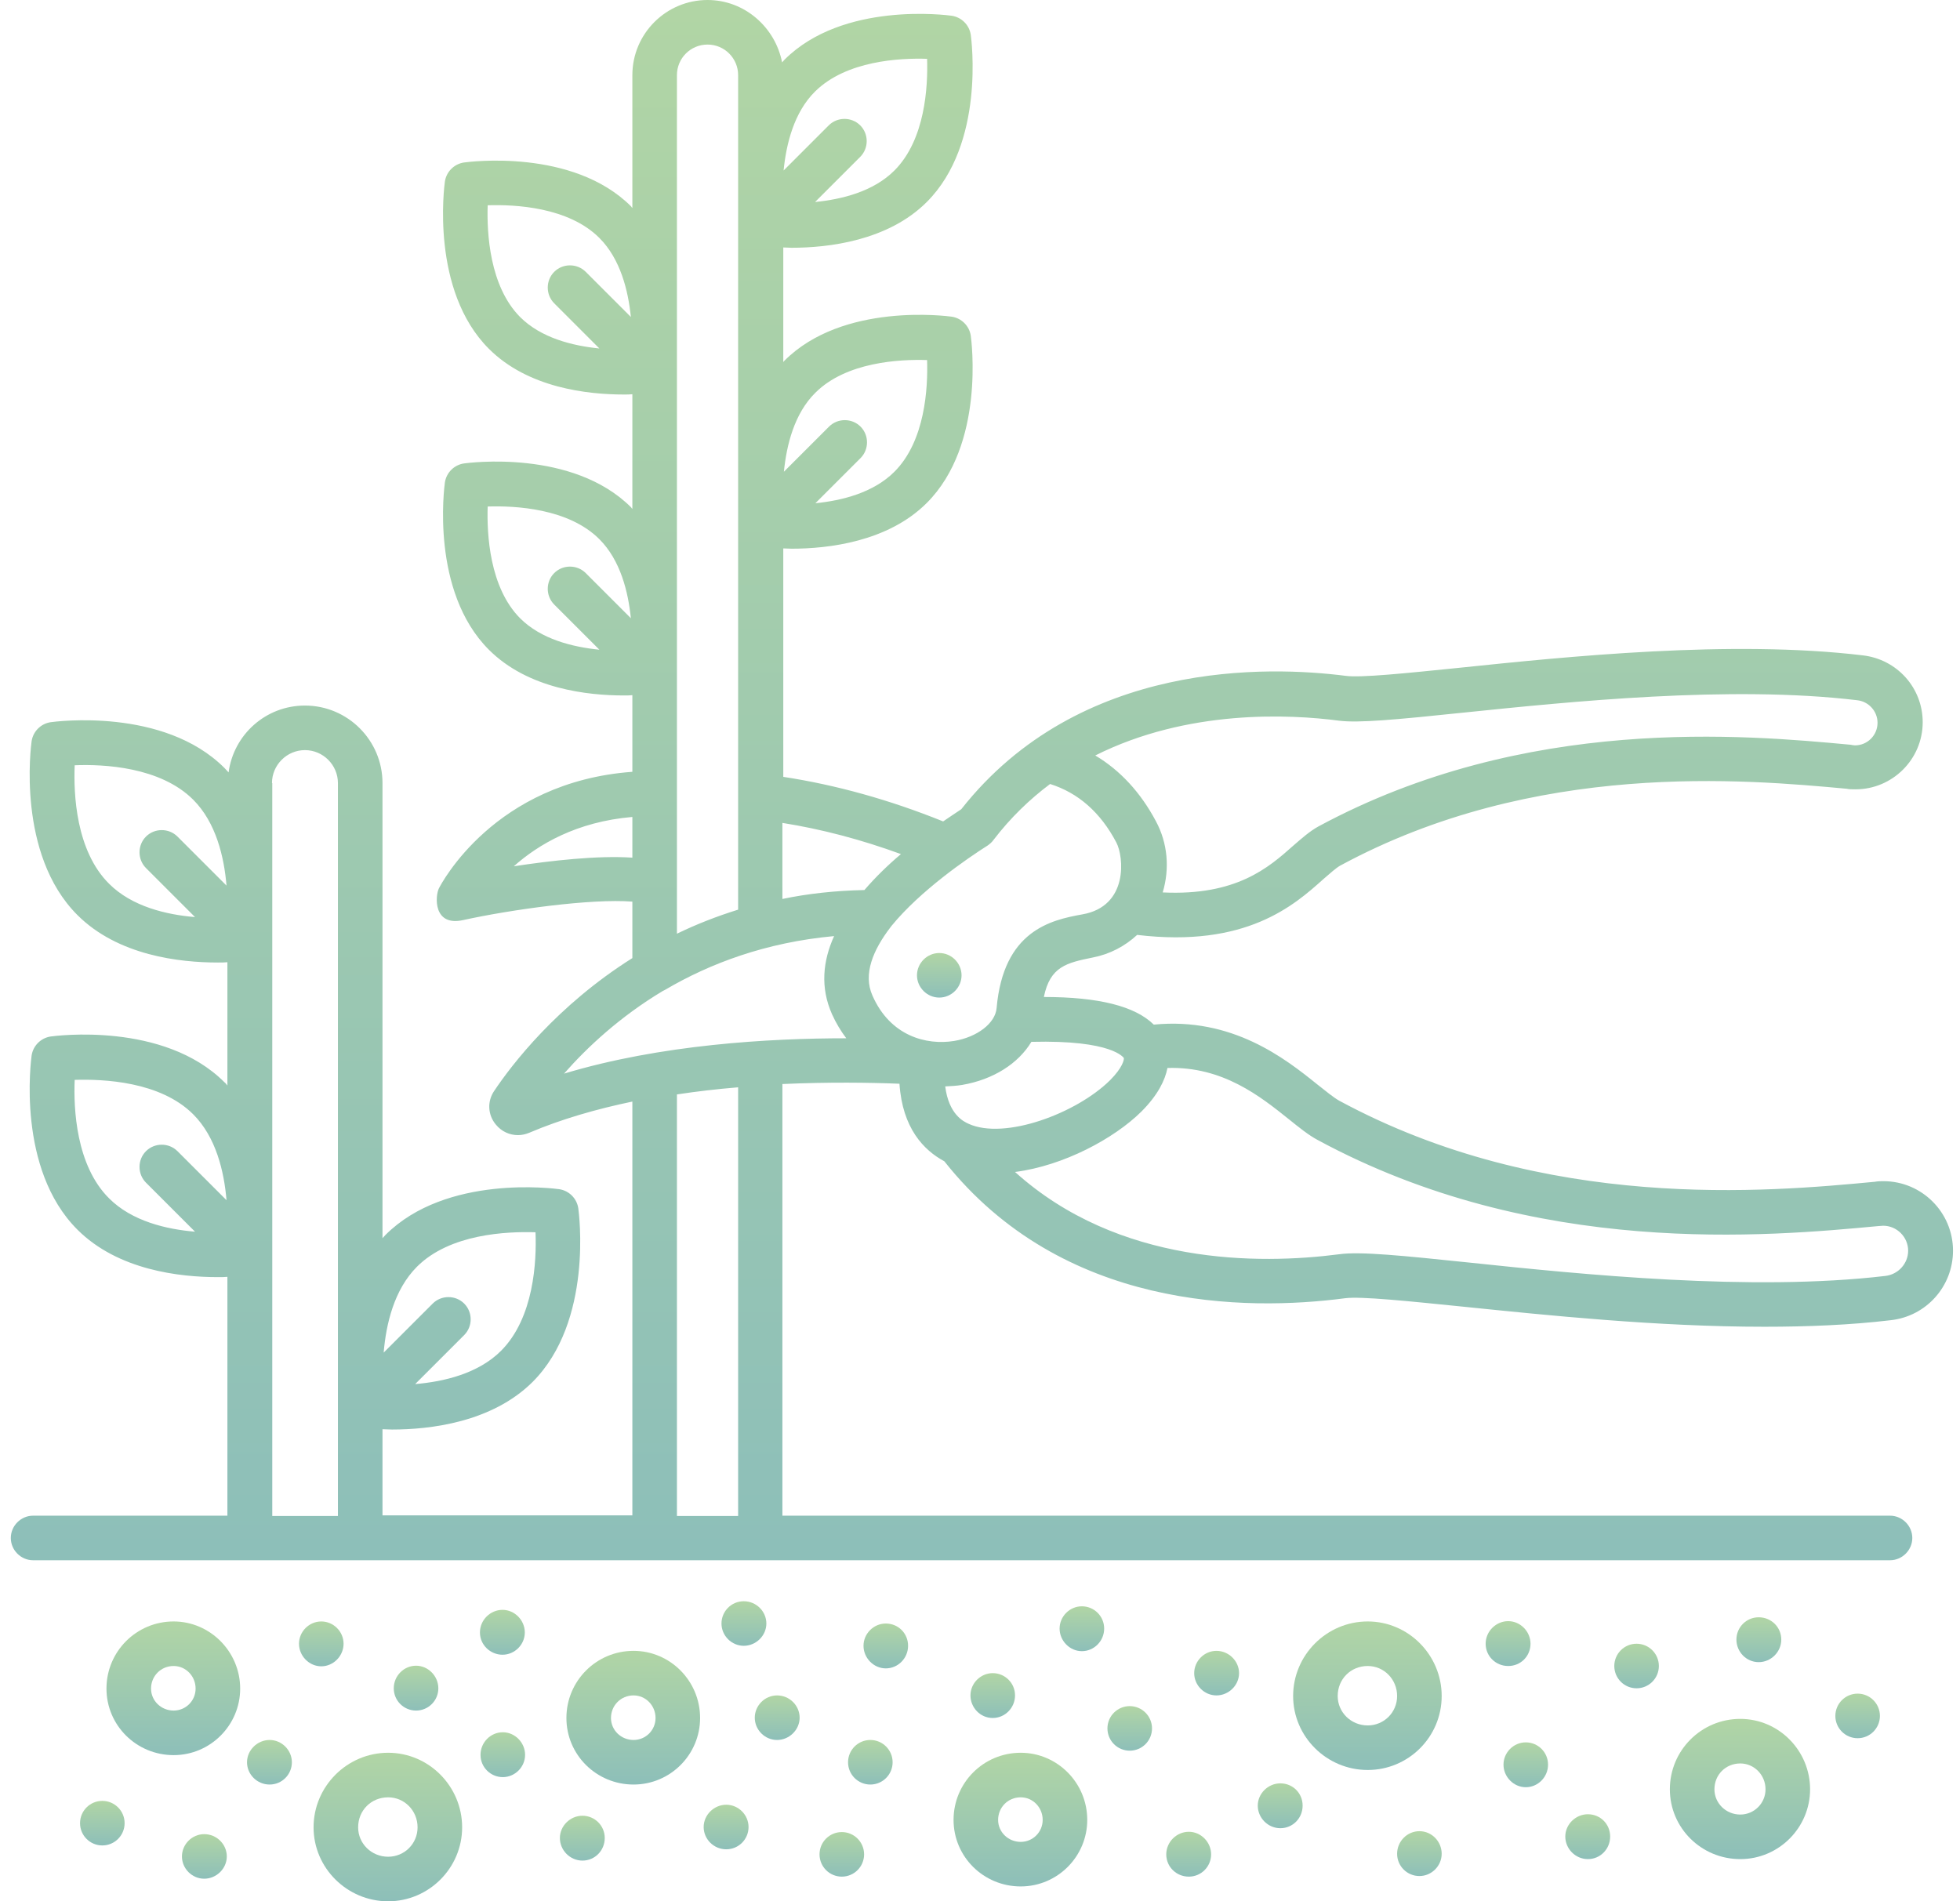 <svg width="134" height="130" viewBox="0 0 134 130" fill="none" xmlns="http://www.w3.org/2000/svg">
<path d="M61.494 74.1C61.697 77.147 63.159 78.65 64.561 79.402C72.625 89.578 85.158 89.659 91.962 88.766C93.039 88.624 96.33 88.969 100.148 89.355C105.714 89.924 113.291 90.716 120.623 90.716C123.589 90.716 126.534 90.594 129.256 90.269C131.694 90.005 133.522 87.953 133.522 85.516C133.522 82.895 131.389 80.763 128.769 80.763C128.606 80.763 128.383 80.763 128.18 80.803C120.867 81.494 105.673 82.895 91.556 75.258C91.191 75.055 90.642 74.608 90.053 74.141C87.859 72.373 84.244 69.53 78.881 70.058C77.602 68.798 75.123 68.169 71.366 68.169C71.792 66.077 72.93 65.833 74.717 65.467C75.875 65.244 76.911 64.695 77.744 63.923C85.198 64.817 88.489 61.892 90.48 60.105C90.927 59.719 91.333 59.353 91.617 59.191C104.962 51.959 119.364 53.3 126.25 53.93C126.433 53.97 126.616 53.97 126.859 53.97C129.378 53.97 131.45 51.919 131.45 49.38C131.45 47.023 129.683 45.073 127.347 44.809C118.369 43.733 107.156 44.891 99.742 45.663C96.147 46.028 93.019 46.353 92.003 46.211C86.783 45.541 73.803 45.073 65.719 55.331C65.312 55.595 64.906 55.88 64.48 56.164C60.803 54.681 57.147 53.666 53.551 53.117V37.497C53.734 37.497 53.917 37.517 54.12 37.517C56.619 37.517 60.702 37.05 63.362 34.389C67.364 30.387 66.409 23.258 66.369 22.953C66.267 22.283 65.739 21.755 65.069 21.653C64.764 21.613 57.634 20.658 53.633 24.659C53.592 24.7 53.572 24.72 53.551 24.761V16.92C53.734 16.92 53.917 16.941 54.12 16.941C56.619 16.941 60.702 16.473 63.362 13.812C67.364 9.811 66.409 2.681 66.369 2.377C66.267 1.706 65.739 1.178 65.069 1.077C64.764 1.036 57.634 0.081 53.633 4.083C53.572 4.144 53.531 4.205 53.47 4.266C53.003 1.869 50.911 0 48.372 0C45.548 0 43.233 2.295 43.233 5.139V14.219C43.192 14.178 43.172 14.158 43.151 14.117C39.15 10.116 32.02 11.07 31.716 11.111C31.045 11.213 30.517 11.741 30.416 12.411C30.375 12.716 29.42 19.845 33.422 23.847C36.103 26.528 40.166 26.975 42.664 26.975C42.867 26.975 43.05 26.975 43.233 26.955V34.795C43.192 34.755 43.172 34.734 43.151 34.694C39.15 30.692 32.02 31.647 31.716 31.688C31.045 31.789 30.517 32.317 30.416 32.987C30.375 33.292 29.42 40.422 33.422 44.423C36.103 47.105 40.166 47.552 42.664 47.552C42.867 47.552 43.05 47.552 43.233 47.531V52.772C33.788 53.462 30.172 60.43 30.009 60.734C29.745 61.263 29.603 63.375 31.675 62.908C34.905 62.197 40.43 61.425 43.233 61.648V65.508C38.073 68.758 34.986 72.8 33.788 74.588C33.3 75.298 33.341 76.233 33.909 76.903C34.295 77.37 34.844 77.614 35.412 77.614C35.676 77.614 35.941 77.553 36.184 77.452C38.378 76.517 40.795 75.827 43.233 75.319V103.614H26.15V97.723C26.353 97.723 26.576 97.744 26.8 97.744C29.4 97.744 33.625 97.256 36.408 94.494C40.572 90.33 39.577 82.916 39.536 82.611C39.434 81.941 38.906 81.412 38.236 81.311C37.931 81.27 30.517 80.275 26.353 84.439C26.272 84.52 26.211 84.602 26.15 84.662V53.544C26.15 50.619 23.773 48.242 20.848 48.242C18.167 48.242 15.973 50.233 15.628 52.812C15.527 52.711 15.445 52.609 15.344 52.508C11.18 48.344 3.766 49.339 3.461 49.38C2.791 49.481 2.262 50.009 2.161 50.68C2.12 50.984 1.125 58.398 5.289 62.562C8.072 65.345 12.297 65.812 14.897 65.812C15.141 65.812 15.344 65.812 15.547 65.792V74.222C15.486 74.141 15.425 74.059 15.344 73.998C11.18 69.834 3.766 70.83 3.461 70.87C2.791 70.972 2.262 71.5 2.161 72.17C2.12 72.516 1.125 79.909 5.289 84.073C8.072 86.856 12.297 87.323 14.897 87.323C15.141 87.323 15.344 87.323 15.547 87.303V103.634H2.262C1.43 103.634 0.739 104.325 0.739 105.158C0.739 105.991 1.43 106.681 2.262 106.681H129.216C130.048 106.681 130.739 105.991 130.739 105.158C130.739 104.325 130.048 103.634 129.216 103.634H53.491V74.12C56.68 73.978 59.483 74.019 61.494 74.1ZM28.506 86.612C30.761 84.358 34.641 84.195 36.611 84.256C36.692 86.227 36.509 90.106 34.255 92.361C32.691 93.925 30.334 94.473 28.384 94.636L31.736 91.284C32.325 90.695 32.325 89.72 31.736 89.131C31.147 88.542 30.172 88.542 29.583 89.131L26.231 92.483C26.394 90.533 26.942 88.177 28.506 86.612ZM5.106 52.325C7.077 52.244 10.956 52.427 13.211 54.681C14.775 56.245 15.323 58.602 15.486 60.552L12.134 57.2C11.545 56.611 10.57 56.611 9.981 57.2C9.392 57.789 9.392 58.764 9.981 59.353L13.333 62.705C11.383 62.542 9.027 61.994 7.462 60.43C5.187 58.175 5.025 54.295 5.106 52.325ZM5.106 73.836C7.077 73.775 10.956 73.938 13.211 76.192C14.775 77.756 15.323 80.112 15.486 82.062L12.134 78.711C11.545 78.122 10.57 78.122 9.981 78.711C9.392 79.3 9.392 80.275 9.981 80.864L13.333 84.216C11.383 84.053 9.027 83.505 7.462 81.941C5.187 79.686 5.025 75.786 5.106 73.836ZM18.594 53.544C18.594 52.305 19.609 51.289 20.848 51.289C22.087 51.289 23.103 52.305 23.103 53.544V94.27V94.291V103.655H18.614V53.544H18.594ZM46.28 103.655V74.831C47.6 74.628 49.002 74.466 50.464 74.344V103.655H46.28ZM88.103 76.517C88.834 77.106 89.464 77.614 90.073 77.939C105.003 86.023 120.827 84.541 128.444 83.83C128.505 83.83 128.708 83.809 128.748 83.809C129.683 83.809 130.455 84.581 130.455 85.516C130.455 86.389 129.784 87.141 128.891 87.242C119.77 88.319 108.152 87.141 100.453 86.328C95.964 85.861 92.998 85.556 91.556 85.759C86.072 86.47 76.464 86.511 69.395 80.133C72.727 79.706 76.18 77.838 78.028 76.009C79.166 74.872 79.653 73.856 79.816 73.023C83.594 72.902 86.173 74.973 88.103 76.517ZM76.83 72.333C76.87 72.434 76.748 73.003 75.895 73.856C73.6 76.131 68.684 77.959 66.227 76.842C65.861 76.68 64.866 76.192 64.622 74.283C65.028 74.263 65.414 74.242 65.78 74.181C67.912 73.816 69.619 72.719 70.513 71.236C76.098 71.094 76.809 72.333 76.83 72.333ZM91.556 49.278C92.876 49.441 95.355 49.217 100.006 48.73C107.298 47.978 118.308 46.841 126.961 47.877C127.753 47.958 128.362 48.628 128.362 49.42C128.362 50.273 127.672 50.964 126.819 50.964C126.778 50.964 126.595 50.944 126.534 50.923C119.323 50.253 104.312 48.852 90.134 56.509C89.545 56.834 89.017 57.302 88.408 57.83C86.742 59.312 84.528 61.263 79.491 61.019C79.978 59.394 79.836 57.647 79.023 56.144C77.987 54.194 76.586 52.67 74.88 51.655C81.197 48.486 88.184 48.831 91.556 49.278ZM67.526 57.809C67.669 57.708 67.811 57.586 67.912 57.444C69.091 55.9 70.411 54.641 71.792 53.605C73.722 54.214 75.245 55.555 76.322 57.606C76.83 58.561 77.175 61.973 73.986 62.522C71.833 62.908 68.603 63.639 68.136 68.92C68.055 69.956 66.816 70.911 65.231 71.175C63.342 71.48 60.864 70.85 59.645 68.067C58.995 66.605 59.686 64.959 60.884 63.395C60.905 63.375 60.925 63.334 60.945 63.314C62.916 60.897 66.145 58.683 67.526 57.809ZM61.595 58.398C60.702 59.15 59.848 59.983 59.097 60.856C57.106 60.897 55.237 61.1 53.491 61.466V56.266C56.172 56.692 58.873 57.403 61.595 58.398ZM63.383 24.619C63.444 26.508 63.261 30.144 61.148 32.256C59.706 33.698 57.553 34.227 55.745 34.409L58.833 31.322C59.422 30.733 59.422 29.758 58.833 29.169C58.244 28.58 57.269 28.58 56.68 29.169L53.592 32.256C53.775 30.428 54.303 28.275 55.745 26.853C57.858 24.741 61.514 24.558 63.383 24.619ZM63.383 4.022C63.444 5.911 63.261 9.547 61.148 11.659C59.706 13.102 57.553 13.63 55.725 13.812L58.812 10.725C59.401 10.136 59.401 9.161 58.812 8.572C58.223 7.983 57.248 7.983 56.659 8.572L53.572 11.659C53.755 9.831 54.283 7.678 55.725 6.256C57.858 4.144 61.514 3.961 63.383 4.022ZM33.341 14.036C35.23 13.975 38.866 14.158 40.978 16.27C42.42 17.712 42.948 19.866 43.131 21.673L40.044 18.586C39.455 17.997 38.48 17.997 37.891 18.586C37.301 19.175 37.301 20.15 37.891 20.739L40.978 23.827C39.15 23.644 36.997 23.116 35.555 21.673C33.462 19.561 33.28 15.925 33.341 14.036ZM33.341 34.633C35.23 34.572 38.866 34.755 40.978 36.867C42.42 38.309 42.948 40.462 43.131 42.27L40.044 39.183C39.455 38.594 38.48 38.594 37.891 39.183C37.301 39.772 37.301 40.747 37.891 41.336L40.978 44.423C39.15 44.241 36.997 43.712 35.555 42.27C33.462 40.158 33.28 36.522 33.341 34.633ZM35.128 59.231C36.794 57.748 39.414 56.184 43.233 55.859V58.642C40.856 58.48 37.667 58.845 35.128 59.231ZM46.28 5.139C46.28 3.981 47.214 3.047 48.372 3.047C49.53 3.047 50.464 3.981 50.464 5.139V13.548V13.569V34.125V34.145V62.197C48.961 62.664 47.58 63.212 46.28 63.842V5.139ZM45.305 67.763C45.366 67.742 45.406 67.702 45.467 67.681C48.534 65.873 52.373 64.431 57.025 64.005C56.253 65.711 56.07 67.519 56.883 69.347C57.167 69.977 57.492 70.505 57.858 70.992C52.577 70.992 45.163 71.419 38.561 73.409C40.166 71.581 42.4 69.509 45.305 67.763Z" fill="url(#paint0_linear_211_51577)"/>
<path d="M64.216 68.209C65.048 68.209 65.739 67.519 65.739 66.686C65.739 65.853 65.048 65.162 64.216 65.162C63.383 65.162 62.692 65.853 62.692 66.686C62.692 67.519 63.383 68.209 64.216 68.209Z" fill="url(#paint1_linear_211_51577)"/>
<path d="M11.87 110.866C9.331 110.866 7.279 112.917 7.279 115.456C7.279 117.975 9.331 120.006 11.87 120.006C14.388 120.006 16.42 117.955 16.42 115.456C16.42 112.937 14.368 110.866 11.87 110.866ZM11.87 116.959C11.017 116.959 10.326 116.289 10.326 115.456C10.326 114.603 10.996 113.912 11.87 113.912C12.703 113.912 13.373 114.603 13.373 115.456C13.373 116.289 12.703 116.959 11.87 116.959Z" fill="url(#paint2_linear_211_51577)"/>
<path d="M6.995 126.181C7.837 126.181 8.519 125.499 8.519 124.658C8.519 123.816 7.837 123.134 6.995 123.134C6.154 123.134 5.472 123.816 5.472 124.658C5.472 125.499 6.154 126.181 6.995 126.181Z" fill="url(#paint3_linear_211_51577)"/>
<path d="M13.962 125.409C13.129 125.409 12.439 126.1 12.439 126.933C12.439 127.766 13.129 128.456 13.962 128.456C14.795 128.456 15.506 127.766 15.506 126.933C15.506 126.1 14.815 125.409 13.962 125.409Z" fill="url(#paint4_linear_211_51577)"/>
<path d="M18.432 118.97C17.599 118.97 16.888 119.661 16.888 120.494C16.888 121.326 17.578 122.017 18.432 122.017C19.285 122.017 19.955 121.326 19.955 120.494C19.955 119.661 19.264 118.97 18.432 118.97Z" fill="url(#paint5_linear_211_51577)"/>
<path d="M23.489 112.389C23.489 111.556 22.799 110.866 21.966 110.866C21.133 110.866 20.442 111.556 20.442 112.389C20.442 113.222 21.133 113.933 21.966 113.933C22.799 113.933 23.489 113.222 23.489 112.389Z" fill="url(#paint6_linear_211_51577)"/>
<path d="M29.968 115.436C29.968 114.603 29.277 113.892 28.445 113.892C27.612 113.892 26.921 114.583 26.921 115.436C26.921 116.289 27.612 116.959 28.445 116.959C29.277 116.959 29.968 116.289 29.968 115.436Z" fill="url(#paint7_linear_211_51577)"/>
<path d="M34.356 113.141C35.189 113.141 35.88 112.45 35.88 111.617C35.88 110.784 35.189 110.073 34.356 110.073C33.523 110.073 32.812 110.764 32.812 111.617C32.812 112.47 33.523 113.141 34.356 113.141Z" fill="url(#paint8_linear_211_51577)"/>
<path d="M34.376 118.442C33.543 118.442 32.852 119.133 32.852 119.986C32.852 120.839 33.543 121.51 34.376 121.51C35.208 121.51 35.899 120.819 35.899 119.986C35.899 119.153 35.208 118.442 34.376 118.442Z" fill="url(#paint9_linear_211_51577)"/>
<path d="M39.821 124.15C38.988 124.15 38.278 124.841 38.278 125.673C38.278 126.506 38.968 127.217 39.821 127.217C40.674 127.217 41.345 126.527 41.345 125.673C41.345 124.82 40.654 124.15 39.821 124.15Z" fill="url(#paint10_linear_211_51577)"/>
<path d="M49.652 123.398C48.819 123.398 48.108 124.089 48.108 124.922C48.108 125.755 48.799 126.445 49.652 126.445C50.505 126.445 51.176 125.755 51.176 124.922C51.176 124.089 50.485 123.398 49.652 123.398Z" fill="url(#paint11_linear_211_51577)"/>
<path d="M53.125 115.923C52.292 115.923 51.602 116.614 51.602 117.447C51.602 118.28 52.292 118.97 53.125 118.97C53.958 118.97 54.669 118.28 54.669 117.447C54.669 116.614 53.978 115.923 53.125 115.923Z" fill="url(#paint12_linear_211_51577)"/>
<path d="M57.553 128.314C58.394 128.314 59.076 127.632 59.076 126.791C59.076 125.949 58.394 125.267 57.553 125.267C56.711 125.267 56.029 125.949 56.029 126.791C56.029 127.632 56.711 128.314 57.553 128.314Z" fill="url(#paint13_linear_211_51577)"/>
<path d="M59.502 122.017C60.344 122.017 61.026 121.335 61.026 120.494C61.026 119.652 60.344 118.97 59.502 118.97C58.661 118.97 57.979 119.652 57.979 120.494C57.979 121.335 58.661 122.017 59.502 122.017Z" fill="url(#paint14_linear_211_51577)"/>
<path d="M77.236 119.702C78.078 119.702 78.76 119.02 78.76 118.178C78.76 117.337 78.078 116.655 77.236 116.655C76.395 116.655 75.713 117.337 75.713 118.178C75.713 119.02 76.395 119.702 77.236 119.702Z" fill="url(#paint15_linear_211_51577)"/>
<path d="M81.277 125.247C80.445 125.247 79.734 125.938 79.734 126.791C79.734 127.644 80.424 128.314 81.277 128.314C82.13 128.314 82.801 127.623 82.801 126.791C82.801 125.958 82.11 125.247 81.277 125.247Z" fill="url(#paint16_linear_211_51577)"/>
<path d="M83.167 112.876C82.335 112.876 81.644 113.567 81.644 114.4C81.644 115.233 82.335 115.923 83.167 115.923C84 115.923 84.711 115.233 84.711 114.4C84.711 113.567 84 112.876 83.167 112.876Z" fill="url(#paint17_linear_211_51577)"/>
<path d="M87.534 121.936C86.701 121.936 85.99 122.627 85.99 123.459C85.99 124.292 86.681 125.003 87.534 125.003C88.387 125.003 89.057 124.313 89.057 123.459C89.057 122.606 88.387 121.936 87.534 121.936Z" fill="url(#paint18_linear_211_51577)"/>
<path d="M97.041 125.206C96.208 125.206 95.517 125.897 95.517 126.75C95.517 127.603 96.208 128.273 97.041 128.273C97.874 128.273 98.564 127.583 98.564 126.75C98.564 125.917 97.894 125.206 97.041 125.206Z" fill="url(#paint19_linear_211_51577)"/>
<path d="M104.313 119.133C103.48 119.133 102.79 119.823 102.79 120.656C102.79 121.489 103.48 122.2 104.313 122.2C105.146 122.2 105.836 121.509 105.836 120.656C105.836 119.803 105.146 119.133 104.313 119.133Z" fill="url(#paint20_linear_211_51577)"/>
<path d="M111.888 115.436C112.73 115.436 113.412 114.754 113.412 113.912C113.412 113.071 112.73 112.389 111.888 112.389C111.047 112.389 110.365 113.071 110.365 113.912C110.365 114.754 111.047 115.436 111.888 115.436Z" fill="url(#paint21_linear_211_51577)"/>
<path d="M120.238 113.648C121.07 113.648 121.781 112.958 121.781 112.105C121.781 111.251 121.091 110.581 120.238 110.581C119.385 110.581 118.714 111.272 118.714 112.105C118.714 112.937 119.385 113.648 120.238 113.648Z" fill="url(#paint22_linear_211_51577)"/>
<path d="M127.002 118.849C127.843 118.849 128.525 118.166 128.525 117.325C128.525 116.484 127.843 115.802 127.002 115.802C126.16 115.802 125.478 116.484 125.478 117.325C125.478 118.166 126.16 118.849 127.002 118.849Z" fill="url(#paint23_linear_211_51577)"/>
<path d="M108.558 124.048C107.726 124.048 107.015 124.739 107.015 125.572C107.015 126.405 107.705 127.116 108.558 127.116C109.412 127.116 110.082 126.425 110.082 125.572C110.082 124.719 109.412 124.048 108.558 124.048Z" fill="url(#paint24_linear_211_51577)"/>
<path d="M104.637 112.389C104.637 111.556 103.946 110.845 103.113 110.845C102.281 110.845 101.57 111.536 101.57 112.389C101.57 113.242 102.26 113.912 103.113 113.912C103.966 113.912 104.637 113.242 104.637 112.389Z" fill="url(#paint25_linear_211_51577)"/>
<path d="M26.537 119.844C23.734 119.844 21.438 122.139 21.438 124.942C21.438 127.725 23.734 130 26.537 130C29.32 130 31.595 127.725 31.595 124.942C31.595 122.139 29.32 119.844 26.537 119.844ZM26.537 126.953C25.399 126.953 24.485 126.059 24.485 124.942C24.485 123.784 25.379 122.891 26.537 122.891C27.654 122.891 28.548 123.805 28.548 124.942C28.548 126.059 27.654 126.953 26.537 126.953Z" fill="url(#paint26_linear_211_51577)"/>
<path d="M98.564 115.964C98.564 113.161 96.289 110.866 93.507 110.866C90.703 110.866 88.408 113.161 88.408 115.964C88.408 118.747 90.703 121.022 93.507 121.022C96.289 121.022 98.564 118.767 98.564 115.964ZM93.507 117.975C92.369 117.975 91.455 117.081 91.455 115.964C91.455 114.806 92.349 113.912 93.507 113.912C94.624 113.912 95.517 114.826 95.517 115.964C95.517 117.081 94.624 117.975 93.507 117.975Z" fill="url(#paint27_linear_211_51577)"/>
<path d="M43.314 112.876C40.775 112.876 38.724 114.928 38.724 117.467C38.724 119.986 40.775 122.017 43.314 122.017C45.833 122.017 47.864 119.966 47.864 117.467C47.864 114.928 45.813 112.876 43.314 112.876ZM43.314 118.97C42.461 118.97 41.771 118.3 41.771 117.467C41.771 116.614 42.441 115.923 43.314 115.923C44.147 115.923 44.818 116.614 44.818 117.467C44.818 118.3 44.147 118.97 43.314 118.97Z" fill="url(#paint28_linear_211_51577)"/>
<path d="M118.978 117.528C116.317 117.528 114.164 119.681 114.164 122.342C114.164 124.983 116.317 127.116 118.978 127.116C121.618 127.116 123.751 124.962 123.751 122.342C123.751 119.702 121.618 117.528 118.978 117.528ZM118.978 124.069C118.003 124.069 117.211 123.297 117.211 122.342C117.211 121.347 117.982 120.575 118.978 120.575C119.932 120.575 120.704 121.367 120.704 122.342C120.704 123.297 119.932 124.069 118.978 124.069Z" fill="url(#paint29_linear_211_51577)"/>
<path d="M69.782 119.844C67.243 119.844 65.192 121.895 65.192 124.434C65.192 126.953 67.243 128.984 69.782 128.984C72.301 128.984 74.332 126.933 74.332 124.434C74.332 121.895 72.281 119.844 69.782 119.844ZM69.782 125.938C68.929 125.938 68.238 125.267 68.238 124.434C68.238 123.581 68.909 122.891 69.782 122.891C70.615 122.891 71.285 123.581 71.285 124.434C71.285 125.267 70.615 125.938 69.782 125.938Z" fill="url(#paint30_linear_211_51577)"/>
<path d="M60.56 111.008C59.727 111.008 59.036 111.698 59.036 112.531C59.036 113.364 59.727 114.075 60.56 114.075C61.392 114.075 62.083 113.384 62.083 112.531C62.083 111.678 61.413 111.008 60.56 111.008Z" fill="url(#paint31_linear_211_51577)"/>
<path d="M50.85 112.531C51.683 112.531 52.394 111.841 52.394 111.008C52.394 110.175 51.703 109.484 50.85 109.484C49.997 109.484 49.326 110.175 49.326 111.008C49.326 111.841 50.017 112.531 50.85 112.531Z" fill="url(#paint32_linear_211_51577)"/>
<path d="M67.871 117.467C68.704 117.467 69.395 116.776 69.395 115.923C69.395 115.07 68.704 114.4 67.871 114.4C67.039 114.4 66.348 115.091 66.348 115.923C66.348 116.756 67.018 117.467 67.871 117.467Z" fill="url(#paint33_linear_211_51577)"/>
<path d="M73.965 109.83C73.132 109.83 72.442 110.52 72.442 111.353C72.442 112.186 73.132 112.897 73.965 112.897C74.798 112.897 75.489 112.206 75.489 111.353C75.489 110.5 74.798 109.83 73.965 109.83Z" fill="url(#paint34_linear_211_51577)"/>
<defs>
<linearGradient id="paint0_linear_211_51577" x1="67.13" y1="0" x2="67.13" y2="106.681" gradientUnits="userSpaceOnUse">
<stop stop-color="#B1D5A5"/>
<stop offset="1" stop-color="#8DBFB9"/>
</linearGradient>
<linearGradient id="paint1_linear_211_51577" x1="64.216" y1="65.162" x2="64.216" y2="68.209" gradientUnits="userSpaceOnUse">
<stop stop-color="#B1D5A5"/>
<stop offset="1" stop-color="#8DBFB9"/>
</linearGradient>
<linearGradient id="paint2_linear_211_51577" x1="11.849" y1="110.866" x2="11.849" y2="120.006" gradientUnits="userSpaceOnUse">
<stop stop-color="#B1D5A5"/>
<stop offset="1" stop-color="#8DBFB9"/>
</linearGradient>
<linearGradient id="paint3_linear_211_51577" x1="6.995" y1="123.134" x2="6.995" y2="126.181" gradientUnits="userSpaceOnUse">
<stop stop-color="#B1D5A5"/>
<stop offset="1" stop-color="#8DBFB9"/>
</linearGradient>
<linearGradient id="paint4_linear_211_51577" x1="13.972" y1="125.409" x2="13.972" y2="128.456" gradientUnits="userSpaceOnUse">
<stop stop-color="#B1D5A5"/>
<stop offset="1" stop-color="#8DBFB9"/>
</linearGradient>
<linearGradient id="paint5_linear_211_51577" x1="18.421" y1="118.97" x2="18.421" y2="122.017" gradientUnits="userSpaceOnUse">
<stop stop-color="#B1D5A5"/>
<stop offset="1" stop-color="#8DBFB9"/>
</linearGradient>
<linearGradient id="paint6_linear_211_51577" x1="21.966" y1="110.866" x2="21.966" y2="113.933" gradientUnits="userSpaceOnUse">
<stop stop-color="#B1D5A5"/>
<stop offset="1" stop-color="#8DBFB9"/>
</linearGradient>
<linearGradient id="paint7_linear_211_51577" x1="28.445" y1="113.892" x2="28.445" y2="116.959" gradientUnits="userSpaceOnUse">
<stop stop-color="#B1D5A5"/>
<stop offset="1" stop-color="#8DBFB9"/>
</linearGradient>
<linearGradient id="paint8_linear_211_51577" x1="34.346" y1="110.073" x2="34.346" y2="113.141" gradientUnits="userSpaceOnUse">
<stop stop-color="#B1D5A5"/>
<stop offset="1" stop-color="#8DBFB9"/>
</linearGradient>
<linearGradient id="paint9_linear_211_51577" x1="34.376" y1="118.442" x2="34.376" y2="121.51" gradientUnits="userSpaceOnUse">
<stop stop-color="#B1D5A5"/>
<stop offset="1" stop-color="#8DBFB9"/>
</linearGradient>
<linearGradient id="paint10_linear_211_51577" x1="39.811" y1="124.15" x2="39.811" y2="127.217" gradientUnits="userSpaceOnUse">
<stop stop-color="#B1D5A5"/>
<stop offset="1" stop-color="#8DBFB9"/>
</linearGradient>
<linearGradient id="paint11_linear_211_51577" x1="49.642" y1="123.398" x2="49.642" y2="126.445" gradientUnits="userSpaceOnUse">
<stop stop-color="#B1D5A5"/>
<stop offset="1" stop-color="#8DBFB9"/>
</linearGradient>
<linearGradient id="paint12_linear_211_51577" x1="53.135" y1="115.923" x2="53.135" y2="118.97" gradientUnits="userSpaceOnUse">
<stop stop-color="#B1D5A5"/>
<stop offset="1" stop-color="#8DBFB9"/>
</linearGradient>
<linearGradient id="paint13_linear_211_51577" x1="57.553" y1="125.267" x2="57.553" y2="128.314" gradientUnits="userSpaceOnUse">
<stop stop-color="#B1D5A5"/>
<stop offset="1" stop-color="#8DBFB9"/>
</linearGradient>
<linearGradient id="paint14_linear_211_51577" x1="59.502" y1="118.97" x2="59.502" y2="122.017" gradientUnits="userSpaceOnUse">
<stop stop-color="#B1D5A5"/>
<stop offset="1" stop-color="#8DBFB9"/>
</linearGradient>
<linearGradient id="paint15_linear_211_51577" x1="77.236" y1="116.655" x2="77.236" y2="119.702" gradientUnits="userSpaceOnUse">
<stop stop-color="#B1D5A5"/>
<stop offset="1" stop-color="#8DBFB9"/>
</linearGradient>
<linearGradient id="paint16_linear_211_51577" x1="81.267" y1="125.247" x2="81.267" y2="128.314" gradientUnits="userSpaceOnUse">
<stop stop-color="#B1D5A5"/>
<stop offset="1" stop-color="#8DBFB9"/>
</linearGradient>
<linearGradient id="paint17_linear_211_51577" x1="83.177" y1="112.876" x2="83.177" y2="115.923" gradientUnits="userSpaceOnUse">
<stop stop-color="#B1D5A5"/>
<stop offset="1" stop-color="#8DBFB9"/>
</linearGradient>
<linearGradient id="paint18_linear_211_51577" x1="87.524" y1="121.936" x2="87.524" y2="125.003" gradientUnits="userSpaceOnUse">
<stop stop-color="#B1D5A5"/>
<stop offset="1" stop-color="#8DBFB9"/>
</linearGradient>
<linearGradient id="paint19_linear_211_51577" x1="97.041" y1="125.206" x2="97.041" y2="128.273" gradientUnits="userSpaceOnUse">
<stop stop-color="#B1D5A5"/>
<stop offset="1" stop-color="#8DBFB9"/>
</linearGradient>
<linearGradient id="paint20_linear_211_51577" x1="104.313" y1="119.133" x2="104.313" y2="122.2" gradientUnits="userSpaceOnUse">
<stop stop-color="#B1D5A5"/>
<stop offset="1" stop-color="#8DBFB9"/>
</linearGradient>
<linearGradient id="paint21_linear_211_51577" x1="111.888" y1="112.389" x2="111.888" y2="115.436" gradientUnits="userSpaceOnUse">
<stop stop-color="#B1D5A5"/>
<stop offset="1" stop-color="#8DBFB9"/>
</linearGradient>
<linearGradient id="paint22_linear_211_51577" x1="120.248" y1="110.581" x2="120.248" y2="113.648" gradientUnits="userSpaceOnUse">
<stop stop-color="#B1D5A5"/>
<stop offset="1" stop-color="#8DBFB9"/>
</linearGradient>
<linearGradient id="paint23_linear_211_51577" x1="127.002" y1="115.802" x2="127.002" y2="118.849" gradientUnits="userSpaceOnUse">
<stop stop-color="#B1D5A5"/>
<stop offset="1" stop-color="#8DBFB9"/>
</linearGradient>
<linearGradient id="paint24_linear_211_51577" x1="108.548" y1="124.048" x2="108.548" y2="127.116" gradientUnits="userSpaceOnUse">
<stop stop-color="#B1D5A5"/>
<stop offset="1" stop-color="#8DBFB9"/>
</linearGradient>
<linearGradient id="paint25_linear_211_51577" x1="103.103" y1="110.845" x2="103.103" y2="113.912" gradientUnits="userSpaceOnUse">
<stop stop-color="#B1D5A5"/>
<stop offset="1" stop-color="#8DBFB9"/>
</linearGradient>
<linearGradient id="paint26_linear_211_51577" x1="26.517" y1="119.844" x2="26.517" y2="130" gradientUnits="userSpaceOnUse">
<stop stop-color="#B1D5A5"/>
<stop offset="1" stop-color="#8DBFB9"/>
</linearGradient>
<linearGradient id="paint27_linear_211_51577" x1="93.486" y1="110.866" x2="93.486" y2="121.022" gradientUnits="userSpaceOnUse">
<stop stop-color="#B1D5A5"/>
<stop offset="1" stop-color="#8DBFB9"/>
</linearGradient>
<linearGradient id="paint28_linear_211_51577" x1="43.294" y1="112.876" x2="43.294" y2="122.017" gradientUnits="userSpaceOnUse">
<stop stop-color="#B1D5A5"/>
<stop offset="1" stop-color="#8DBFB9"/>
</linearGradient>
<linearGradient id="paint29_linear_211_51577" x1="118.957" y1="117.528" x2="118.957" y2="127.116" gradientUnits="userSpaceOnUse">
<stop stop-color="#B1D5A5"/>
<stop offset="1" stop-color="#8DBFB9"/>
</linearGradient>
<linearGradient id="paint30_linear_211_51577" x1="69.762" y1="119.844" x2="69.762" y2="128.984" gradientUnits="userSpaceOnUse">
<stop stop-color="#B1D5A5"/>
<stop offset="1" stop-color="#8DBFB9"/>
</linearGradient>
<linearGradient id="paint31_linear_211_51577" x1="60.56" y1="111.008" x2="60.56" y2="114.075" gradientUnits="userSpaceOnUse">
<stop stop-color="#B1D5A5"/>
<stop offset="1" stop-color="#8DBFB9"/>
</linearGradient>
<linearGradient id="paint32_linear_211_51577" x1="50.86" y1="109.484" x2="50.86" y2="112.531" gradientUnits="userSpaceOnUse">
<stop stop-color="#B1D5A5"/>
<stop offset="1" stop-color="#8DBFB9"/>
</linearGradient>
<linearGradient id="paint33_linear_211_51577" x1="67.871" y1="114.4" x2="67.871" y2="117.467" gradientUnits="userSpaceOnUse">
<stop stop-color="#B1D5A5"/>
<stop offset="1" stop-color="#8DBFB9"/>
</linearGradient>
<linearGradient id="paint34_linear_211_51577" x1="73.965" y1="109.83" x2="73.965" y2="112.897" gradientUnits="userSpaceOnUse">
<stop stop-color="#B1D5A5"/>
<stop offset="1" stop-color="#8DBFB9"/>
</linearGradient>
</defs>
</svg>
